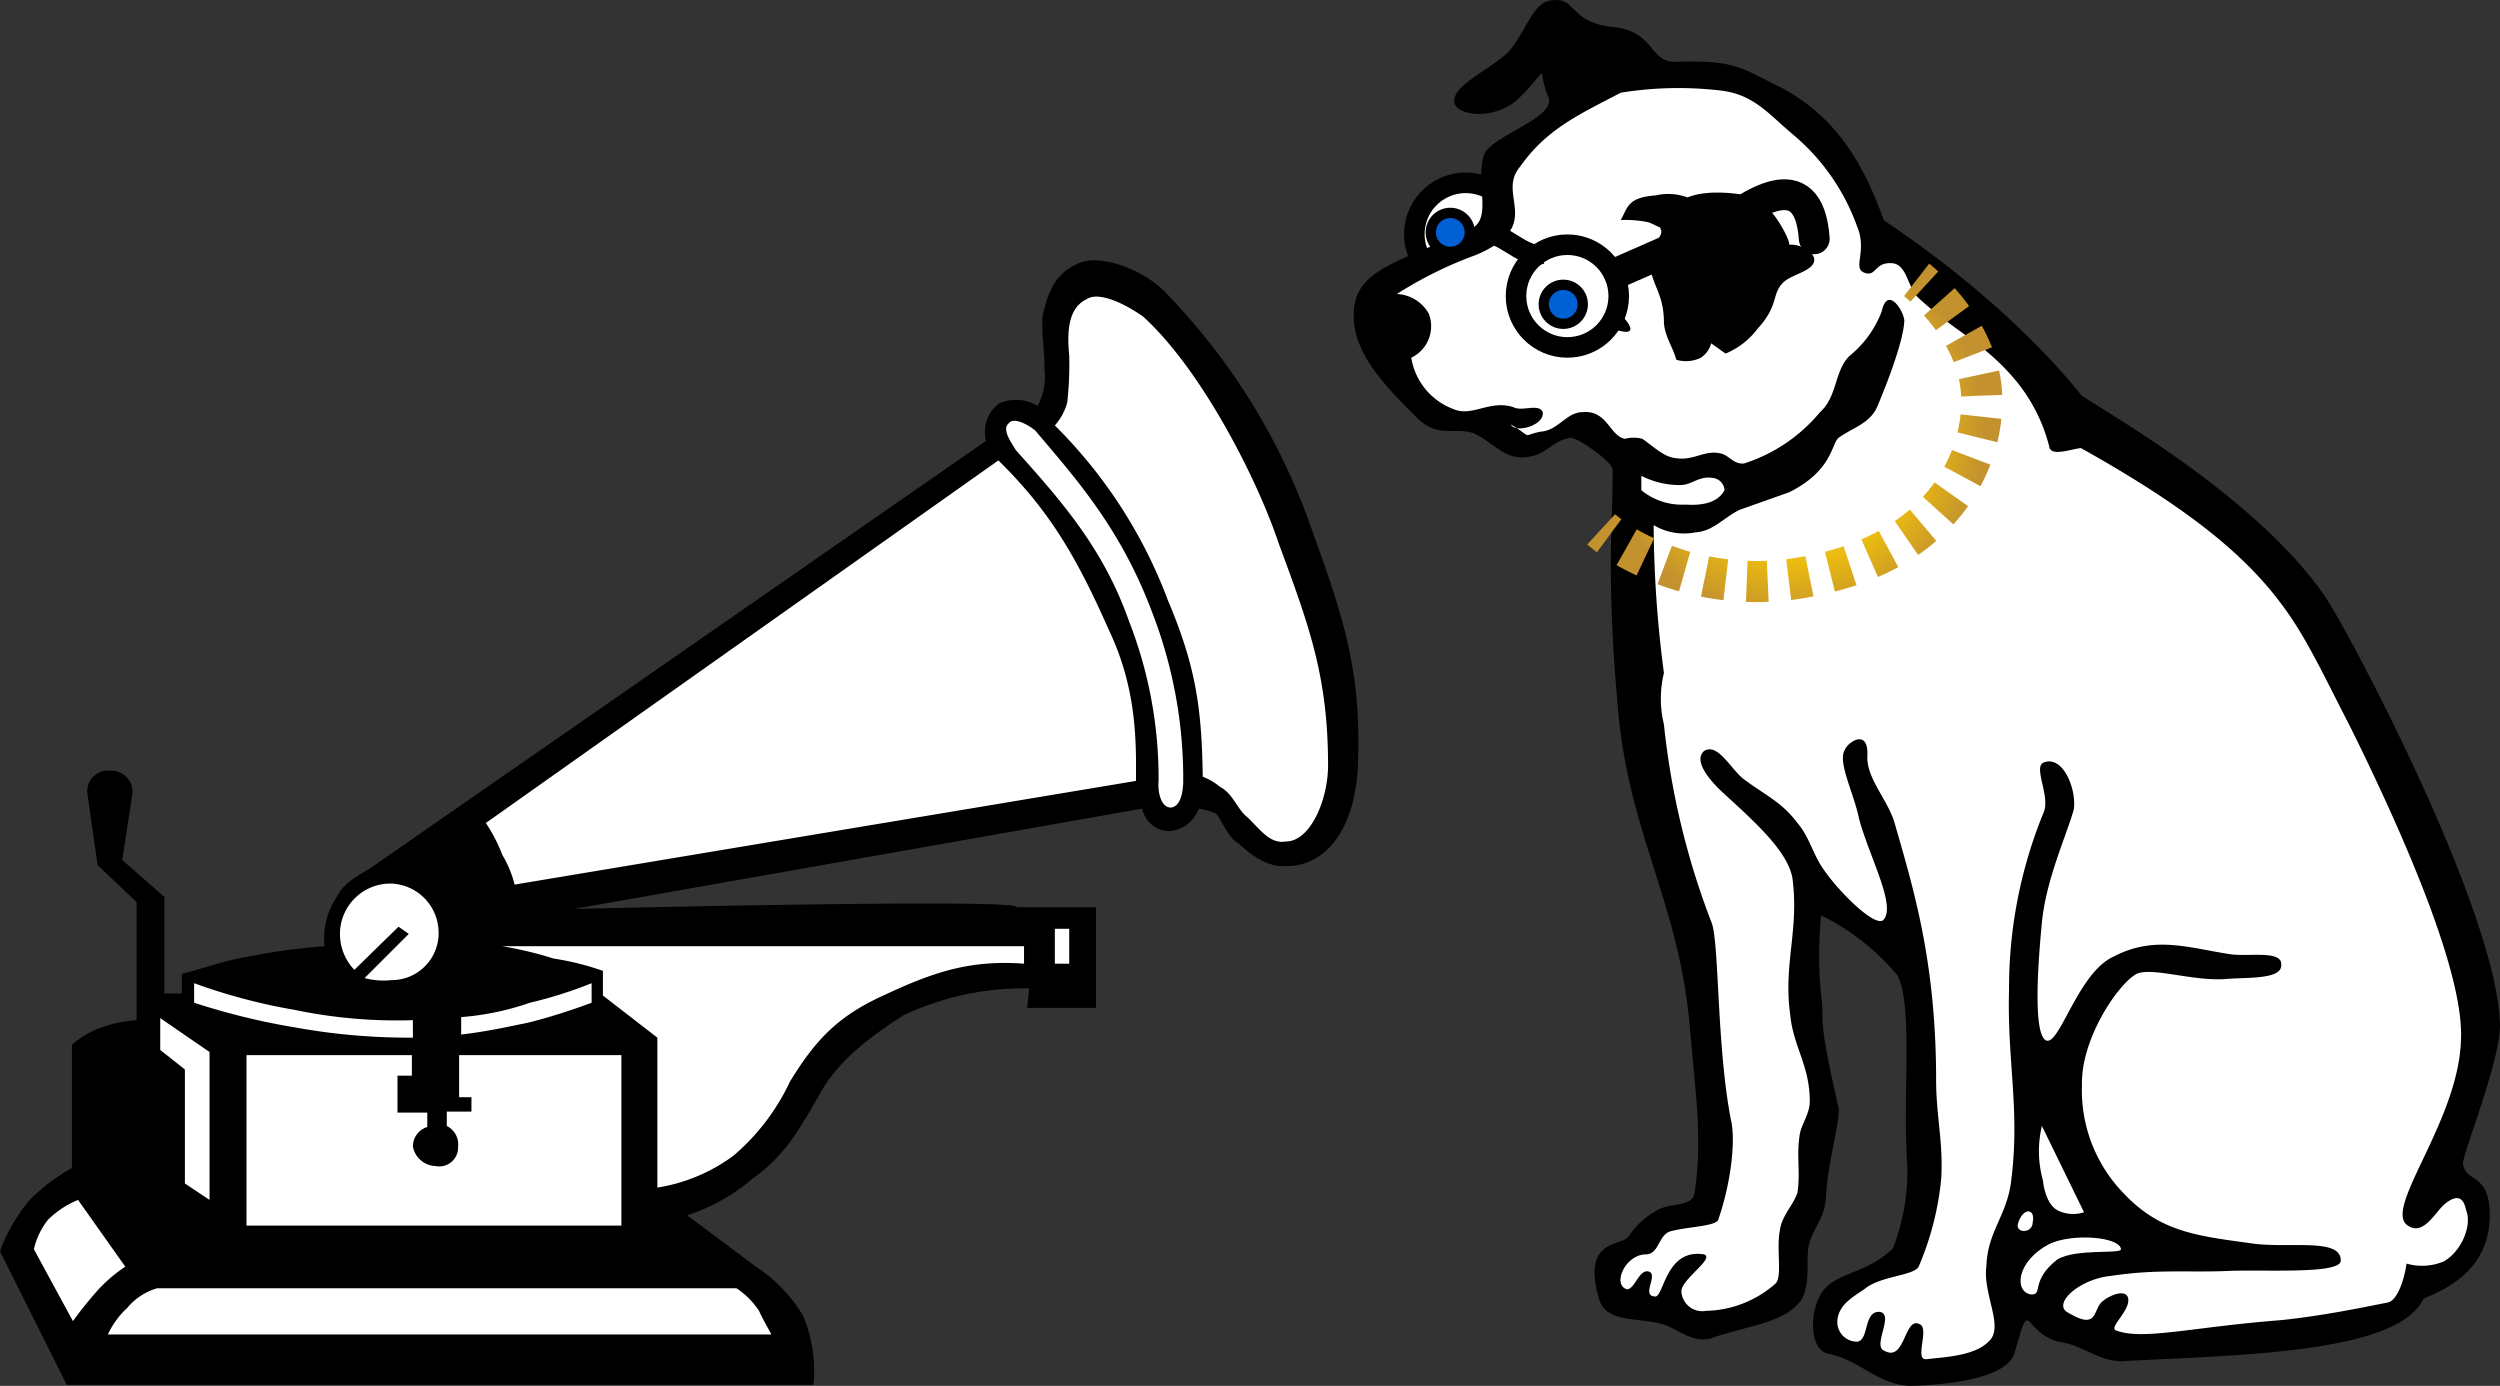 <svg id="Layer_1" data-name="Layer 1" xmlns="http://www.w3.org/2000/svg" xmlns:xlink="http://www.w3.org/1999/xlink" width="243.4" height="134.925" viewBox="0 0 243.4 134.925"><rect x="0" y="0" width="243.4" height="134.925" fill="#333333" stroke="none"/><defs><style>.cls-1,.cls-2{fill:#fff;}.cls-1,.cls-4,.cls-7{stroke:#000;}.cls-1,.cls-4,.cls-5,.cls-6{stroke-miterlimit:10;}.cls-1{stroke-width:2px;}.cls-3,.cls-5,.cls-6,.cls-7{fill:none;}.cls-4{fill:#0060d4;}.cls-5,.cls-6{stroke-width:4px;stroke:url(#Gold_Radial);}.cls-6{stroke-dasharray:2.045 2.045;}.cls-7{stroke-linecap:round;stroke-linejoin:round;stroke-width:3px;}</style><radialGradient id="Gold_Radial" cx="174.74" cy="42.125" r="18.428" gradientUnits="userSpaceOnUse"><stop offset="0" stop-color="#fffbcc"/><stop offset="0.115" stop-color="#fbf2bb"/><stop offset="0.341" stop-color="#f0d98e"/><stop offset="0.371" stop-color="#eed688"/><stop offset="0.685" stop-color="#ebbb10"/><stop offset="1" stop-color="#c3922e"/></radialGradient></defs><title>Artwork12_77ad3706-63dd-4388-b7c9-4b18400fea55</title><circle class="cls-1" cx="142.7" cy="22.8" r="5" transform="translate(7.719 74.406) rotate(-30.001)"/><path d="M150.7,9.325c-1.2-3,.5-2.9-3.1.5-2.4,1.9-5.7,1.4-6,.2-0.3-1.7,3.3-3.1,5.3-5,1.7-2,2.4-5,4.3-5,2.2-.3,1.7,2.2,5.8,2.6s3.5,3.3,6,3.4c5.7-.2,6.4.5,9.8,2.2,5.8,2.8,8.6,7.6,10.6,13.2,0,0.1,11.1,7,19.2,17,0.4,0.6,16.7,9.3,23.8,19.7,2.3,3.4,16.9,30.9,17,41.8-0.1,3.8-3.7,12.5-3.6,13.4,0.3,1.9,2.6.8,2.6,5,0,6.4-6.3,7.8-6.5,8.2-2.6,5.3-18.4,5.4-29.3,6-2.4,0-3.8-1.6-6.2-1.9-3.6-1-2.6-4.7-4.3,1.2-0.8,2.3-6.1,3-10.1,3.1-3.2-.1-4.9-2.5-7.9-3.1-1.9-.3-1.9-3.7-1-5.5,1.1-2.5,4.5-2.1,7.2-4.8a20.721,20.721,0,0,0,1.4-7.9c-0.5-7.1.6-15.9-1-18.7a22.352,22.352,0,0,0-7.4-5.8,39.62,39.62,0,0,0,0,7.7c0.4,2.9-.5,1.5,1.7,11,0.2,1.2-1,5.1-1.2,8.4-0.1,2.5-1.2,3.1-1.7,5-0.3,1.8.2,3.6-.7,5.3-1.6,2.3-5.2,2.5-8.9,3.8-1.8.4-3.1-.9-4.6-1.4-2.5-.7-5.5-0.1-6.2-2.4-1.8-6.1,2.3-5.1,2.9-6.2a7.413,7.413,0,0,1,2.6-2.4c1.2-.9,3.7-0.3,3.8-1.9,0.8-5.2,0-10.2-.5-16.3-1.1-12-6-18.7-7-31-1.2-13.6-.4-18.8-0.5-23,0.1-.7-3.5-3.2-4.1-3.1-2,.3-2.3,1.9-4.8,1.9-1.9,0-3.1-1.8-4.8-2.4-1.9-.5-3.3.5-5.3-1.4-3-3-6.3-6.3-6.2-10.1,0-4.5,4.6-5.1,11.5-8.4,2-1,.3-4.5,1.2-7.2C145.3,13.125,151.8,11.425,150.7,9.325Z"/><path class="cls-2" d="M196.5,119.025c-0.4,1.1,1.4,1.1,1.4,0C198.2,117.625,197,117.525,196.5,119.025Z"/><path class="cls-2" d="M198.9,114.925c0.1,1,.5,2.4,1.4,2.9a3.378,3.378,0,0,0,2.6.2l-4.1-8.4A10.577,10.577,0,0,0,198.9,114.925Z"/><path class="cls-2" d="M197.7,126.025c1.3,0.1-.1-1.3,2.6-3.4,1.8-1.1,6.2-.5,6.2-1-0.1-1.2-4.7-1.6-7-.5C196.3,122.825,196.1,125.725,197.7,126.025Z"/><path class="cls-2" d="M162,70.525a75.011,75.011,0,0,0,4.6,19.2c0.8,1.7.5,11.8,1.9,19.2,0.5,1.9.1,6-1.2,9.8-0.2.7-3.2,0.7-4.8,1.2-1.1.5-1,2.3-2.4,2.2-2,.2-3.1,3-1.7,3.4,0.8,0,1.2-2.1,2.2-1.7,0.8,0.4-.8,2.3.5,2.4,0.9,0.2,1-4.7,4.8-4.1,1.1,0.4-2.2,2.4-2.2,3.6a2.038,2.038,0,0,0,2.4,1.9,10.53,10.53,0,0,0,6.7-2.6c0.8-.6.1-3.4,0.5-5.3,0.2-1.4,1.3-2.4,1.7-3.6,0.3-2-.1-3.6.2-5.5,0.1-1.1,1-2.1,1-3.4,0-3.5-1.6-5.3-1.9-8.4-0.7-5,.9-8.3.2-13.4-0.5-2.5-3.3-5.1-6.7-8.2-1.2-1.1-3-3.1-1.9-4.1,1.4-.9,2.7,2,4.1,2.9,1.9,1.4,3.5,2.1,5,4.1,1.2,1.4,1.5,3.1,2.6,4.6,1.6,2.3,5.1,5.7,5.8,4.8,1.2-1.4-1.4-6.1-2.4-9.8-0.5-2.5-2.1-5.5-1.4-6.7,0.3-.8,2.4-2.2,2.2.7,0,2.1,1.8,3.9,2.6,6.2,1.8,6.3,4.1,13.5,4.1,25.2,0,3.6.7,6,.5,9.6a28.668,28.668,0,0,1-2.2,8.6c-0.5.9-3.8,0.9-5.3,2.2-1.2.8-2.4,1.5-2.6,2.9a1.917,1.917,0,0,0,1.9,2.2c1.2-.1.6-3,2.2-2.9,1.5,0.2-.8,3.4.5,3.8,2,1.1,1.9-3.4,3.4-2.6,1,0.4-.6,3.6.7,3.4,1.7-.2,4.6-0.3,6-1.7,1.6-1.4-.6-4.6-0.2-7.4,0.1-3.3,2-4.9,2.4-8.2,0.9-7-.4-11.6-0.2-18.7a45.026,45.026,0,0,1,3.4-17.3c0.6-1.6-1.1-4.4,0-4.8,1.9-.7,3.2,2.7,2.9,4.6-0.7,2.5-2.7,6.8-3.1,11-0.4,4.1-.9,11.2.5,11.5,1.3,0.2,3.1-6.7,6.5-8.2,4-2.1,7.4-.8,11.5-0.2,1.8,0.2,4.9-.4,4.8,1,0.1,1.5-3.5,1.2-5.5,1.4-3.2.2-7.1-1.2-8.6-.5-1.8,1-5.4,6.3-5.3,10.8a14.4,14.4,0,0,0,4.1,10.6c3.5,3.7,7.1,4.1,12.2,4.8,3.7,0.6,8.9-.6,8.9,1.7,0,1.3-6.6.9-10.6,1-4.2.2-7.2-.2-11.8,0.5-3.1.3-5.8,2.8-4.1,3.6,3,1.8,2.3-.5,3.4-1.2,0.6-.5,2.2-1.2,2.4-0.2,0.2,1.2-1.9,2.8-1.2,3.1,2.6,1,7.2-.3,16.1-1,3.9-.4,7.8-1.2,10.3-1.7,1-.1,1.7-2.3,1.9-3.8a5.5,5.5,0,0,0,3.6-.2c1.8-1,2.8-3.6,2.2-5-0.2-1-.7-1.8-2.2-0.5-1,1-2.1,3.1-3.6,1.9-2.1-1.8,5.1-10.2,5.3-18,0.3-6.1-4.9-18.6-10.8-30.5-1.4-2.7-2.7-5.4-4.1-7.9-3.5-6.3-8.5-11.6-22.1-19.2-1,.1-3,0.9-3.1-0.2a16.368,16.368,0,0,0-3.1-6.2c-3.1-3.8-5.9-4.8-9.6-8.2-1.1-1-1.1-3.3-2.6-3.4-1.6-.1-1.5,1.1-2.4,1-1.7-.3.1-2-1-4.6a20.818,20.818,0,0,0-6.2-8.9c-2.4-2-3.8-3.9-7-4.3a35.006,35.006,0,0,0-9.8.2c-4,2.1-7.2,3.5-9.8,7.2-2.4,2.8,2.5,5.7-4.3,8.6a38.966,38.966,0,0,0-7.7,3.8,3.756,3.756,0,0,1,3.1,1.9,3.385,3.385,0,0,1-1.7,4.3,6.419,6.419,0,0,0,4.1,5c1.8,0.8,3.5-.9,5.8-0.2,0.9,0.5,2.5-.4,2.9.5,0.2,1.3-2.7,2.1-3.1,1.2,2.3,1.4.9,1.1,2.9,0.7,1.7-.1,2.5-1.9,4.1-1.9,2.4-.2,2.6,2.3,4.1,2.6a3.267,3.267,0,0,1,1.7,0c1.3,0.9,2.1,1.8,3.4,1.9,1.6,0.2,2.7-.8,4.1-0.5,0.9,0.1,1.3,1.1,2.4,1a15.894,15.894,0,0,0,7.4-5c1.7-1.5,1.4-4.1,2.9-5.5a10.231,10.231,0,0,0,3.1-4.3c0.6-2.7,2.3.2,2.2,1-0.1,1.7-1.3,5.1-2.6,8.2-0.7,1.7-2.4,2.1-3.8,3.1-0.7.6-.6,3.2-4.8,5.3-1.7.6-3.1,1.1-4.8,1.7-1.5.7-2.6,2.1-4.3,2.2a5.757,5.757,0,0,1-4.1-.7,113.521,113.521,0,0,0,1,14.4A10.56,10.56,0,0,0,162,70.525Z"/><path class="cls-2" d="M159.8,46.325v1.4a6.2,6.2,0,0,0,4.3,1.4c1.5,0.1,3.1-.1,3.8-1.4a1.287,1.287,0,0,0-1.2-1.2c-1.3-.2-2,0.7-3.1.7A8.187,8.187,0,0,1,159.8,46.325Z"/><path d="M162,31.425c0.1,1.4.9,2.4,1.2,3.6a3.3,3.3,0,0,0,2.4-.2,2.434,2.434,0,0,0,1-1.4l1.4,1a7.433,7.433,0,0,0,3.1-2.4c2.2-2.4,1.3-3.4,2.6-4.6,0.8-.7,2.6-1,2.9-1.9s-1.3-1.8-2.4-1.7c0.1-.4-1.5-3.7-3.4-4.6-0.8-.3-4.4-0.9-6.5,0a5.366,5.366,0,0,0-3.1-.2c-2.7.2-2.7,1.1-3.4,2.4a10.566,10.566,0,0,1,2.6.2c0.2,0,1.1.5,1.2,0.5,0.7,1.1-1.3,1.3-1,3.6C160.9,27.925,162,28.625,162,31.425Z"/><path d="M153.6,33.325c-0.3.4-2.8-.8-3.1-1.9-0.7-1-1.2-3.2-.5-3.6,1.4-.6.5,3.9,1.9,3.4,0.6-.4.1-0.9,0.2-2.6,0-.7,1.4.5,1.9,1,0.9,0.6,1.9,2.3,1.4,2.6-0.4.3-.9-0.5-1.4-0.5C152.8,31.925,154.3,33.125,153.6,33.325Z"/><path d="M152.4,25.925c1,0.7,1.9-.3,3.4,1,0.7,0.8.7,2.5,1.4,3.1,3.1,2.9.7,2.4-.2,1.9-1.2-.9-1.1-2.8-2.4-3.6-1.1-.6-2.7-0.2-3.4-1.2C149.6,24.725,150.5,24.525,152.4,25.925Z"/><path d="M66.9,118.325l6.7,5a14.685,14.685,0,0,1,4.6,4.8,13.9,13.9,0,0,1,1,6.7H6.5l-6.5-13a16.416,16.416,0,0,1,2.9-5,17.707,17.707,0,0,1,4.1-3.1v-12a8.524,8.524,0,0,1,2.9-1.7,12.85,12.85,0,0,1,3.4-.7v-11.5l-3.8-3.6-1-7a2.032,2.032,0,0,1,2.2-2.2,2.088,2.088,0,0,1,2.2,2.2l-1,6.5,4.1,3.6v9.4h1.7v-1.9c2.3-.6,4.1-1.3,6.5-1.7a62.571,62.571,0,0,1,7.4-1,7.082,7.082,0,0,1,1.2-4.8c0.7-1.5,2.2-2.1,3.4-2.9L96,42.925a3.5,3.5,0,0,1,1.2-3.6,3.947,3.947,0,0,1,3.8.2,4.329,4.329,0,0,0,.5-1.2,5.5,5.5,0,0,0,.2-2.2c0-2.1-.3-3.5-0.2-5.3,0.5-2.4,1.3-4.4,3.8-5.3,2-.7,6.3.7,8.6,3.4a62.318,62.318,0,0,1,13.7,22.3c3.1,8.6,5,14,4.6,23.3-0.2,5.4-2.6,9.8-7,9.8-1.8.1-3.3-1-4.6-2.2-1-.5-1.6-2.2-2.2-2.9a5.761,5.761,0,0,0-1.7-.5,3.288,3.288,0,0,1-2.9,2.2,2.75,2.75,0,0,1-2.6-2.2L55.85,88.5S99.4,87.425,99,88.325h7.7v9.8H100l0.2-1.9a27.682,27.682,0,0,0-12.2,2.6c-3.6,2.3-6.5,4.6-8.2,7.7-2,3.5-3.4,6-6.5,8.2A18.7,18.7,0,0,1,66.9,118.325Z"/><path class="cls-2" d="M73.9,127.625a7.685,7.685,0,0,0-2.2-2.2H15.3a5.912,5.912,0,0,0-2.9,1.9,8.322,8.322,0,0,0-1.9,2.6H75.1C74.8,129.325,74.2,128.325,73.9,127.625Z"/><polygon class="cls-2" points="15.6 99.125 15.6 102.225 18 104.125 18 115.225 20.4 116.825 20.4 102.425 15.6 99.125"/><path class="cls-3" d="M41.7,111.625a0.857,0.857,0,0,0,1.7,0A0.857,0.857,0,0,0,41.7,111.625Z"/><path class="cls-2" d="M44.6,111.625a1.837,1.837,0,0,1-2.2,1.9,2.312,2.312,0,0,1-2.2-1.9,1.976,1.976,0,0,1,1.4-1.9v-1.4H38.7v-3.6h1.4v-2H24v16.6H60.5v-16.6H44.7v4.1h1.2v1.4H43.5v1.4A1.993,1.993,0,0,1,44.6,111.625Z"/><polygon class="cls-3" points="32.8 96.025 32.8 96.725 33.8 96.725 35.5 95.225 34.5 94.525 32.8 96.025"/><path class="cls-2" d="M38.8,90.225l1,0.7-4.3,4.3a7.053,7.053,0,0,0,2.6.2,4.573,4.573,0,0,0,4.6-4.8,4.792,4.792,0,0,0-4.6-4.6,4.91,4.91,0,0,0-5,4.8,5.064,5.064,0,0,0,1.4,3.6Z"/><path class="cls-2" d="M48.9,83.225a10.468,10.468,0,0,1,1.2,2.9l60.5-10.1c0-3.3.2-8.7-2.6-14.6-3.1-7-5.7-11.6-10.8-16.6l-49.9,35.3A15.1,15.1,0,0,1,48.9,83.225Z"/><rect class="cls-2" x="102.7" y="90.425" width="1.4" height="3.4"/><path class="cls-2" d="M48.9,92.125a36.575,36.575,0,0,1,5,1.2,25.939,25.939,0,0,1,4.8,1.2v2.4l5.3,4.1v14.6a16.932,16.932,0,0,0,7.4-3.1,21.306,21.306,0,0,0,5.5-7.2c2.5-4.1,4.7-6.4,9.1-8.4,4.7-2.2,8.3-3.5,13.7-3.1v-1.7H48.9Z"/><path class="cls-2" d="M18.9,95.725v1.9a66.705,66.705,0,0,0,9.8,2.4,62.277,62.277,0,0,0,11.5,1v-1.7a48.767,48.767,0,0,1-11.5-1A56.7,56.7,0,0,1,18.9,95.725Z"/><path class="cls-2" d="M51.6,97.625a26.7,26.7,0,0,1-6.7,1.4v1.7c2.5-.3,4.3-0.7,6.7-1.2a59.818,59.818,0,0,0,6-1.9v-1.9A41.816,41.816,0,0,1,51.6,97.625Z"/><rect class="cls-3" x="41.7" y="97.625" width="1.7" height="9.1"/><path class="cls-2" d="M112.8,76.025c-0.1,1,.2,2.6,1.2,2.6,1-.1,1.2-1.7,1.2-2.6a44.867,44.867,0,0,0-3.1-16.6c-3.1-8.2-7.6-13.1-11.3-17.5-0.6-.5-2.1-1.4-2.6-0.7-0.7.6,0.3,1.9,0.7,2.6,4.3,4.8,8.5,9.5,11,16.6A42.028,42.028,0,0,1,112.8,76.025Z"/><path class="cls-2" d="M117.1,75.625a5.854,5.854,0,0,1,1.7,1c1.2,0.6,1.7,2.2,2.6,2.9,1.2,1.1,2.2,2.7,3.8,2.4,2.4,0,4.1-4.1,4.1-7.4,0-8.6-1.8-13.5-4.8-21.6-2.1-6.3-7.5-16.9-13.2-22.1-1.7-1.2-4.3-2.5-5.5-1.7-1.9.9-1.9,3.4-1.7,5.5a33.165,33.165,0,0,1-.2,4.6,5.738,5.738,0,0,1-1.2,2.2,47.358,47.358,0,0,1,11,17C116.4,64.825,117,68.825,117.1,75.625Z"/><path class="cls-2" d="M9.6,125.525a14.347,14.347,0,0,1,2.6-2.2l-4.6-6.5a9.1,9.1,0,0,0-2.9,1.9,7.143,7.143,0,0,0-1.4,2.9l3.8,7A37.62,37.62,0,0,1,9.6,125.525Z"/><circle class="cls-1" cx="152.6" cy="28.825" r="5"/><path class="cls-1" d="M144.3,23.225c1-1.7,4.05,2.121,5.7,1.5"/><circle class="cls-4" cx="141.2" cy="22.625" r="1.9"/><circle class="cls-4" cx="152.2" cy="29.625" r="1.9"/><path class="cls-5" d="M155.888,51.538s0.264,0.243.777,0.622"/><path class="cls-6" d="M158.373,53.281A25.631,25.631,0,0,0,176.637,56c13.482-2.712,16.963-12.5,16.213-18.5-0.5-3.969-3.071-7.172-4.757-8.886"/><path class="cls-5" d="M187.355,27.9c-0.461-.423-0.755-0.651-0.755-0.651"/><path class="cls-7" d="M157.6,26.5l9.518-4.181c3.168-2.339,8.985-6.667,9.518.931"/></svg>